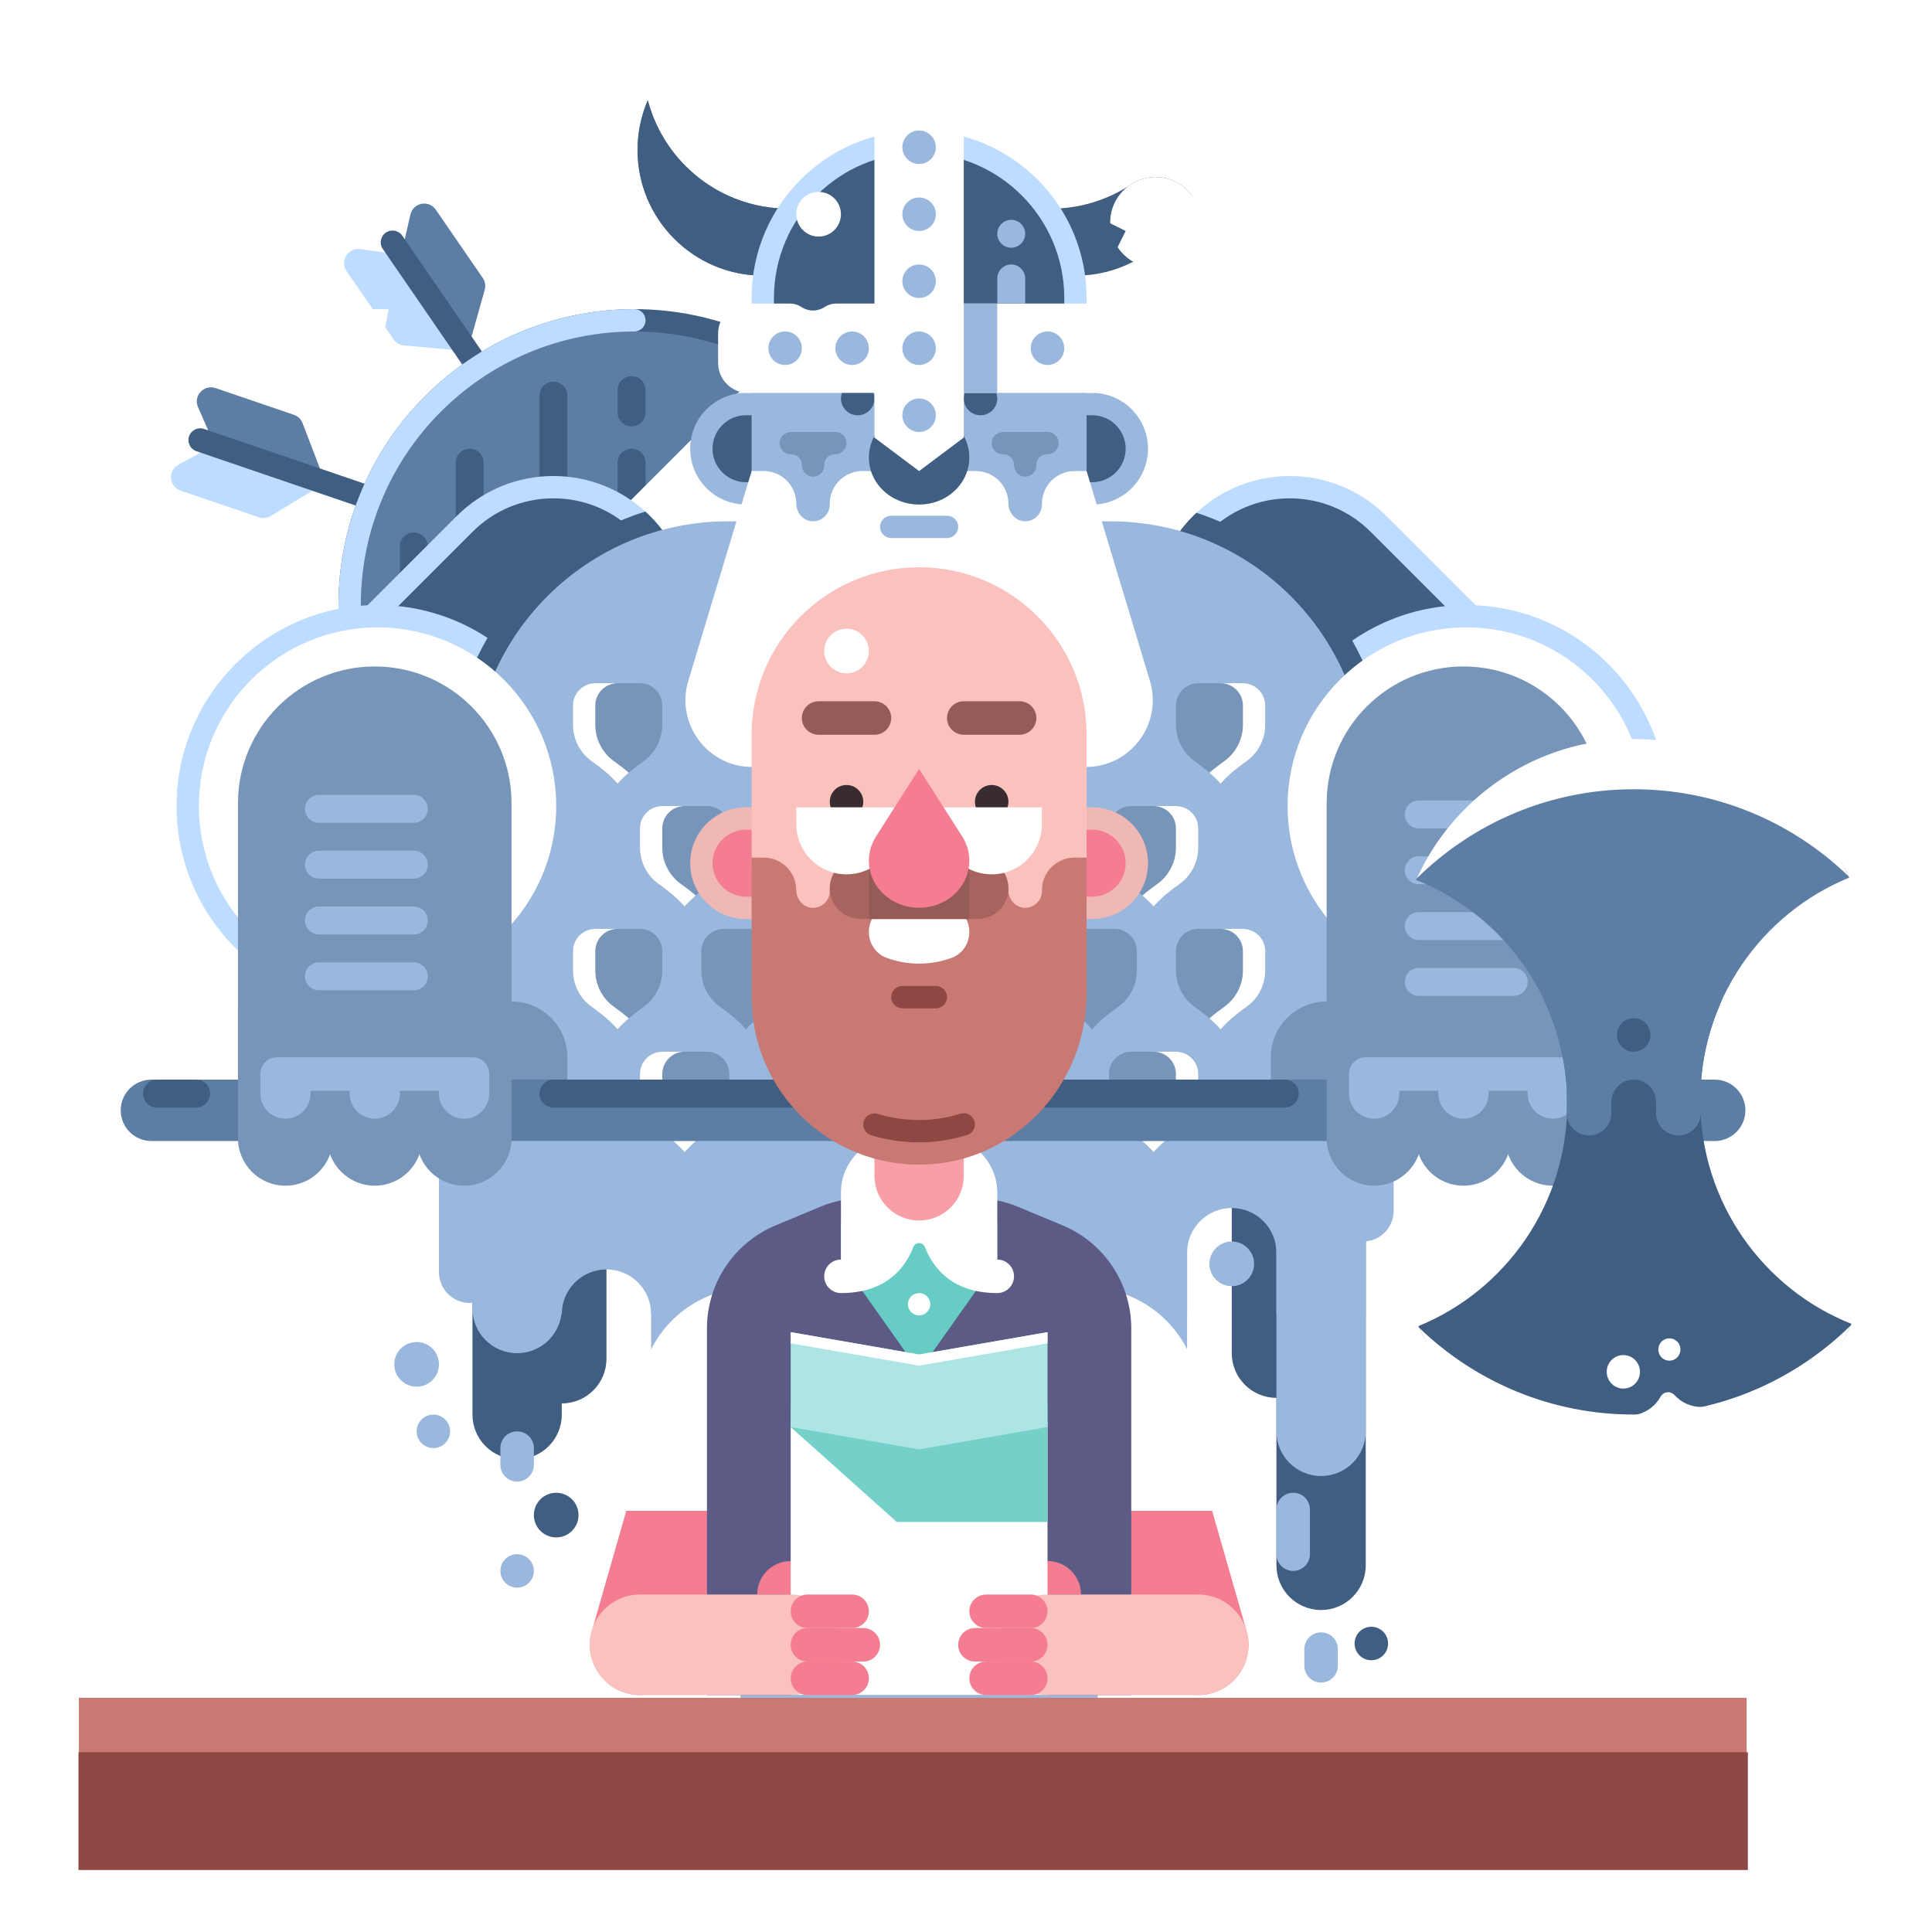 <svg width="500" height="500" viewBox="0 0 500 500" fill="none" xmlns="http://www.w3.org/2000/svg">
<g filter="url(#filter0_d)">
<path d="M106.218 51.524L103.628 62.758L120.761 87.683L125.447 71.001C125.74 69.957 125.554 68.836 124.94 67.941L112.794 50.275C110.992 47.654 106.932 48.425 106.218 51.524Z" fill="#5C7EA5"/>
<path d="M121.767 86.989L104.515 85.385C103.431 85.299 102.449 84.721 101.842 83.825L99.674 80.661L100.599 76.008H96.467L89.69 66.154C87.884 63.539 90.066 60.028 93.216 60.461L104.63 62.065L121.767 86.989Z" fill="#BEDCFF"/>
<path d="M166.397 158.367L171.419 154.915L104.096 56.985C103.142 55.599 101.245 55.248 99.858 56.2C98.472 57.154 98.121 59.051 99.073 60.438L166.397 158.367Z" fill="#3F5E81"/>
<path d="M51.245 101.36L55.875 111.919L84.5 121.684L78.299 105.504C77.911 104.491 77.093 103.702 76.065 103.353L55.775 96.432C52.764 95.404 49.968 98.446 51.245 101.36Z" fill="#5C7EA5"/>
<path d="M84.893 120.528L70.095 129.541C69.174 130.118 68.041 130.241 67.019 129.885L46.721 122.964C43.711 121.944 43.365 117.825 46.15 116.292L56.265 110.763L84.893 120.528Z" fill="#BEDCFF"/>
<path d="M163.31 151.142L165.278 145.374L52.803 107.008C51.211 106.465 49.479 107.316 48.936 108.908C48.392 110.5 49.243 112.233 50.836 112.776L163.31 151.142Z" fill="#3F5E81"/>
<path d="M164.174 229.167C121.949 229.167 87.595 194.813 87.595 152.587C87.595 110.362 121.949 76.008 164.174 76.008C206.4 76.008 240.754 110.362 240.754 152.587C240.754 194.813 206.4 229.167 164.174 229.167Z" fill="#3F5E81"/>
<path d="M87.595 152.587C87.595 110.362 121.949 76.008 164.174 76.008V154.032L87.595 157.403V152.587Z" fill="#BEDCFF"/>
<path d="M234.974 152.587C234.974 191.689 203.276 223.387 164.174 223.387C125.073 223.387 93.375 191.689 93.375 152.587C93.375 113.486 125.073 81.788 164.174 81.788C203.276 81.788 234.974 113.486 234.974 152.587Z" fill="#5C7EA5"/>
<path d="M107.101 133.804C105.106 133.804 103.489 135.421 103.489 137.416V146.808H110.713V137.416C110.713 135.421 109.097 133.804 107.101 133.804Z" fill="#3F5E81"/>
<path d="M125.162 136.693H117.938V115.743C117.938 113.747 119.555 112.13 121.55 112.13C123.546 112.13 125.162 113.747 125.162 115.743V136.693Z" fill="#3F5E81"/>
<path d="M167.064 136.693H159.84V115.743C159.84 113.747 161.457 112.13 163.452 112.13C165.447 112.13 167.064 113.747 167.064 115.743V136.693Z" fill="#3F5E81"/>
<path d="M146.836 136.693H139.611V98.404C139.611 96.408 141.228 94.792 143.223 94.792C145.219 94.792 146.836 96.408 146.836 98.404V136.693Z" fill="#3F5E81"/>
<path d="M163.452 93.347C161.457 93.347 159.84 94.964 159.84 96.959V102.739C159.84 104.734 161.457 106.351 163.452 106.351C165.447 106.351 167.064 104.734 167.064 102.739V96.959C167.064 94.964 165.447 93.347 163.452 93.347Z" fill="#3F5E81"/>
<path d="M145.391 359.207C139.007 359.207 133.832 354.031 133.832 347.648V240.726H156.95V347.648C156.95 354.031 151.774 359.207 145.391 359.207Z" fill="#3F5E81"/>
<path d="M330.337 357.762C323.953 357.762 318.778 352.586 318.778 346.203V239.281H341.896V346.203C341.896 352.586 336.721 357.762 330.337 357.762Z" fill="#3F5E81"/>
<path d="M254.379 67.339H221.349L152.904 135.798L197.462 180.355C208.177 191.071 222.71 197.09 237.864 197.09C253.018 197.09 267.551 191.071 278.266 180.355L322.824 135.798L254.379 67.339Z" fill="white"/>
<path d="M73.146 159.855V180.04H52.962L44.817 151.71L73.146 159.855Z" fill="white"/>
<path d="M405.471 159.855V180.04H425.656L433.801 151.71L405.471 159.855Z" fill="white"/>
<path d="M73.238 224.578C59.413 210.753 59.413 188.34 73.238 174.515L118.192 129.56C132.017 115.735 154.43 115.735 168.255 129.56C182.08 143.385 182.08 165.799 168.255 179.623L123.3 224.578C109.477 238.402 87.062 238.402 73.238 224.578Z" fill="#BEDCFF"/>
<path d="M98.269 229.167C90.356 229.167 82.918 226.085 77.323 220.491C65.775 208.942 65.775 190.15 77.325 178.601L122.278 133.648C127.873 128.053 135.311 124.971 143.223 124.971C151.136 124.971 158.574 128.053 164.169 133.648C175.718 145.195 175.718 163.988 164.169 175.537L119.214 220.491C113.619 226.085 106.181 229.167 98.269 229.167Z" fill="#3F5E81"/>
<path d="M97.709 256.62C69.027 256.62 45.693 233.286 45.693 204.603C45.693 175.921 69.027 152.587 97.709 152.587C126.392 152.587 149.725 175.921 149.725 204.603C149.725 233.286 126.392 256.62 97.709 256.62Z" fill="#BEDCFF"/>
<path d="M403.772 224.578C417.597 210.753 417.597 188.34 403.772 174.515L358.817 129.56C344.994 115.735 322.579 115.735 308.755 129.56C294.93 143.385 294.93 165.799 308.755 179.623L353.71 224.578C367.534 238.402 389.947 238.402 403.772 224.578Z" fill="#BEDCFF"/>
<path d="M378.741 229.167C370.829 229.167 363.39 226.085 357.796 220.491L312.842 175.537C307.248 169.942 304.166 162.504 304.166 154.591C304.166 146.681 307.248 139.242 312.842 133.648C318.437 128.053 325.874 124.971 333.786 124.971C341.698 124.971 349.136 128.053 354.731 133.646L399.686 178.601C411.233 190.15 411.233 208.942 399.686 220.491C394.091 226.085 386.653 229.167 378.741 229.167Z" fill="#3F5E81"/>
<path d="M379.463 256.62C350.781 256.62 327.447 233.286 327.447 204.603C327.447 175.921 350.781 152.587 379.463 152.587C408.146 152.587 431.479 175.921 431.479 204.603C431.479 233.286 408.146 256.62 379.463 256.62Z" fill="#BEDCFF"/>
<path d="M310.759 53.54C310.759 55.765 310.137 57.846 309.068 59.623C309.039 59.652 309.025 59.681 308.996 59.724C308.346 60.577 307.652 61.415 306.93 62.209C306.915 62.209 306.915 62.224 306.901 62.238C300.5 69.26 291.498 73.87 281.529 74.491C259.696 75.835 241.577 58.539 241.577 36.996C241.577 36.216 241.606 35.435 241.65 34.67C243.037 36.562 244.597 38.311 246.302 39.9C246.736 40.305 247.183 40.695 247.631 41.085C248.137 41.518 248.657 41.937 249.192 42.342C249.683 42.718 250.189 43.079 250.695 43.426C250.94 43.599 251.171 43.758 251.417 43.903C251.634 44.047 251.836 44.191 252.053 44.307C252.428 44.567 252.819 44.798 253.223 45.015C253.714 45.304 254.22 45.593 254.74 45.853C255.26 46.113 255.781 46.373 256.301 46.604C256.749 46.821 257.197 47.009 257.659 47.197C258.338 47.486 259.032 47.731 259.725 47.977C260.216 48.151 260.722 48.309 261.228 48.454C262.225 48.757 263.236 49.003 264.277 49.22C264.551 49.278 264.826 49.335 265.1 49.379C265.461 49.451 265.837 49.509 266.213 49.566C266.458 49.61 266.704 49.639 266.95 49.668C268.048 49.827 269.16 49.913 270.287 49.957C270.822 49.986 271.371 52.89 271.92 52.89C279.289 52.89 286.167 47.876 291.975 44.206C292.38 43.946 292.77 43.686 293.16 43.411C294.879 42.4 296.888 41.822 299.041 41.822C303.014 41.822 306.525 43.801 308.635 46.821C309.978 48.714 310.759 51.04 310.759 53.54Z" fill="white"/>
<path d="M308.635 46.821C305.745 54.161 300.24 60.172 293.275 63.741C288.825 66.038 283.768 67.339 278.422 67.339C262.181 67.339 248.744 55.447 246.302 39.9C246.736 40.305 247.183 40.695 247.631 41.085C248.137 41.519 248.657 41.938 249.192 42.342C249.683 42.718 250.189 43.079 250.695 43.426C250.926 43.599 251.171 43.758 251.417 43.903C251.634 44.047 251.836 44.191 252.053 44.307C252.443 44.567 252.819 44.798 253.223 45.015C253.714 45.304 254.22 45.593 254.74 45.853C255.26 46.113 255.781 46.373 256.301 46.605C256.749 46.821 257.197 47.009 257.659 47.197C258.338 47.486 259.032 47.731 259.725 47.977C260.216 48.151 260.722 48.309 261.228 48.454C262.225 48.757 263.236 49.003 264.277 49.22C264.551 49.278 264.826 49.335 265.1 49.379C265.461 49.451 265.837 49.509 266.213 49.566C266.458 49.61 266.704 49.639 266.95 49.668C268.048 49.827 269.16 49.913 270.287 49.957C270.822 49.986 271.371 50 271.92 50C279.289 50 286.167 47.876 291.975 44.206C292.38 43.946 292.77 43.686 293.16 43.411C294.879 42.4 296.888 41.822 299.041 41.822C303.014 41.822 306.525 43.801 308.635 46.821Z" fill="#3F5E81"/>
<path d="M310.759 53.54C310.759 55.765 310.137 57.846 309.068 59.623C309.039 59.652 309.025 59.681 308.996 59.724C308.418 60.649 307.724 61.487 306.93 62.209C306.915 62.209 306.915 62.224 306.901 62.238C304.82 64.117 302.06 65.258 299.041 65.258C296.946 65.258 294.98 64.709 293.276 63.741C289.721 61.733 287.323 57.918 287.323 53.54C287.323 49.725 289.158 46.33 291.975 44.206C292.38 43.946 292.77 43.686 293.16 43.411C294.879 42.4 296.888 41.822 299.041 41.822C303.014 41.822 306.525 43.801 308.635 46.821C309.978 48.714 310.759 51.04 310.759 53.54Z" fill="white"/>
<path d="M234.354 36.996C234.354 58.533 216.231 75.836 194.403 74.49C175.77 73.339 160.569 58.242 159.308 39.615C158.88 33.303 160.012 27.286 162.361 21.929C163.44 19.471 167.058 19.753 167.765 22.343C172.111 38.283 186.692 54.335 204.012 54.335C216.438 54.335 227.446 43.975 234.282 34.67C234.325 35.435 234.354 36.216 234.354 36.996Z" fill="white"/>
<path d="M229.629 39.9C227.188 55.447 213.75 67.339 197.509 67.339C179.549 67.339 164.999 52.788 164.999 34.828C164.999 30.263 165.939 25.928 167.629 21.998C167.687 22.099 167.73 22.229 167.758 22.345C172.108 38.282 186.687 50 204.011 50C213.923 50 222.925 46.171 229.629 39.9Z" fill="#557396"/>
<path d="M229.629 39.9C227.188 55.447 213.75 67.339 197.509 67.339C179.549 67.339 164.999 52.788 164.999 34.828C164.999 30.263 165.939 25.928 167.629 21.998C167.687 22.099 167.73 22.229 167.758 22.345C172.108 38.282 186.687 50 204.011 50C213.923 50 222.925 46.171 229.629 39.9Z" fill="#3F5E81"/>
<path d="M178.623 154.581C178.623 163.655 175.156 172.7 168.249 179.621L123.298 224.572C121.203 226.652 118.92 228.43 116.493 229.875V197.104C116.493 164.883 137.776 137.532 167.021 128.385C167.44 128.761 167.844 129.151 168.249 129.556C175.156 136.462 178.623 145.536 178.623 154.581Z" fill="#3F5E81"/>
<path d="M359.235 197.104V229.094C357.284 227.794 355.435 226.291 353.715 224.572L308.75 179.621C301.844 172.7 298.39 163.655 298.39 154.581C298.39 145.536 301.844 136.462 308.75 129.556C309.039 129.267 309.343 128.978 309.646 128.703C338.414 138.124 359.235 165.23 359.235 197.104Z" fill="#3F5E81"/>
<path d="M353.455 284.072H330.337V401.109C330.337 407.492 335.513 412.668 341.896 412.668C348.28 412.668 353.455 407.492 353.455 401.109V284.072Z" fill="#3F5E81"/>
<path d="M334.672 402.554C332.277 402.554 330.337 400.613 330.337 398.219V386.66C330.337 384.266 332.277 382.325 334.672 382.325C337.066 382.325 339.006 384.266 339.006 386.66V398.219C339.006 400.613 337.066 402.554 334.672 402.554Z" fill="#9AB8DE"/>
<path d="M341.896 431.451C339.502 431.451 337.561 429.511 337.561 427.117V422.782C337.561 420.388 339.502 418.447 341.896 418.447C344.29 418.447 346.231 420.388 346.231 422.782V427.117C346.231 429.511 344.29 431.451 341.896 431.451Z" fill="#9AB8DE"/>
<path d="M145.391 284.072H122.273V362.097C122.273 368.48 127.448 373.656 133.832 373.656C140.215 373.656 145.391 368.48 145.391 362.097V284.072Z" fill="#3F5E81"/>
<path d="M133.832 379.435C131.438 379.435 129.497 377.495 129.497 375.101V370.766C129.497 368.372 131.438 366.431 133.832 366.431C136.226 366.431 138.166 368.372 138.166 370.766V375.101C138.166 377.495 136.226 379.435 133.832 379.435Z" fill="#9AB8DE"/>
<path d="M121.55 333.199C117.161 333.199 113.603 329.641 113.603 325.252V286.962H129.497V325.252C129.497 329.641 125.94 333.199 121.55 333.199Z" fill="#9AB8DE"/>
<path d="M352.733 317.305C348.343 317.305 344.786 313.748 344.786 309.358V271.068H360.68V309.358C360.68 313.748 357.122 317.305 352.733 317.305Z" fill="#9AB8DE"/>
<path d="M353.455 197.104V336.089H330.337V320.195C330.337 313.808 325.164 308.636 318.778 308.636C312.391 308.636 307.219 313.808 307.219 320.195V336.089H168.509C168.509 329.702 163.336 324.529 156.95 324.529C150.564 324.529 145.391 329.702 145.391 336.089H122.273V197.104C122.273 160.549 151.907 130.914 188.463 130.914H287.265C323.821 130.914 353.455 160.549 353.455 197.104Z" fill="#9AB8DE"/>
<path d="M353.455 249.395H330.337V366.431C330.337 372.815 335.513 377.99 341.896 377.99C348.28 377.99 353.455 372.815 353.455 366.431V249.395Z" fill="#9AB8DE"/>
<path d="M191.627 255.175H168.509V333.199C168.509 339.582 173.685 344.758 180.068 344.758C186.452 344.758 191.627 339.582 191.627 333.199V255.175Z" fill="#9AB8DE"/>
<path d="M168.509 284.072V362.097C168.509 368.48 173.685 373.656 180.068 373.656C186.452 373.656 191.627 378.831 191.627 385.215V438.676H284.1V385.215C284.1 378.831 289.276 373.656 295.66 373.656C302.043 373.656 307.219 368.48 307.219 362.097V284.072H168.509Z" fill="#9AB8DE"/>
<path d="M145.391 256.619H122.273V334.644C122.273 341.027 127.448 346.203 133.832 346.203C140.215 346.203 145.391 341.027 145.391 334.644V256.619Z" fill="#9AB8DE"/>
<path d="M298.549 204.603H304.329C307.521 204.603 310.109 207.191 310.109 210.383V215.382C310.109 219.162 308.262 222.64 305.284 224.777C303.083 226.356 300.941 228.015 299.106 230.007L298.549 230.611L297.993 230.007C296.158 228.015 294.015 226.356 291.815 224.777C288.837 222.64 286.99 219.162 286.99 215.382V210.383C286.99 207.191 289.578 204.603 292.77 204.603H298.549Z" fill="#7795B9"/>
<path d="M315.888 236.391H321.668C324.859 236.391 327.447 238.979 327.447 242.171V247.17C327.447 250.95 325.601 254.428 322.623 256.565C320.422 258.144 318.279 259.803 316.444 261.795L315.888 262.399L315.332 261.795C313.497 259.803 311.354 258.144 309.153 256.565C306.175 254.428 304.329 250.95 304.329 247.17V242.171C304.329 238.979 306.917 236.391 310.108 236.391H315.888Z" fill="#7795B9"/>
<path d="M315.888 172.816H321.668C324.859 172.816 327.447 175.404 327.447 178.595V183.595C327.447 187.375 325.601 190.852 322.623 192.989C320.422 194.569 318.279 196.227 316.444 198.22L315.888 198.824L315.332 198.22C313.497 196.227 311.354 194.569 309.153 192.989C306.175 190.852 304.329 187.375 304.329 183.595V178.595C304.329 175.404 306.917 172.816 310.108 172.816H315.888Z" fill="#7795B9"/>
<path d="M177.178 204.603H171.399C168.207 204.603 165.619 207.191 165.619 210.383V215.382C165.619 219.162 167.466 222.64 170.444 224.777C172.644 226.356 174.787 228.015 176.622 230.007L177.178 230.611L177.735 230.007C179.57 228.015 181.713 226.356 183.913 224.777C186.891 222.64 188.738 219.162 188.738 215.382V210.383C188.738 207.191 186.15 204.603 182.958 204.603H177.178Z" fill="#7795B9"/>
<path d="M159.84 236.391H154.06C150.868 236.391 148.281 238.979 148.281 242.171V247.17C148.281 250.95 150.127 254.428 153.105 256.565C155.306 258.144 157.448 259.803 159.283 261.795L159.84 262.399L160.396 261.795C162.231 259.803 164.374 258.144 166.574 256.565C169.552 254.428 171.399 250.95 171.399 247.17V242.171C171.399 238.979 168.811 236.391 165.619 236.391H159.84Z" fill="#7795B9"/>
<path d="M193.072 236.391H187.293C184.101 236.391 181.513 238.979 181.513 242.171V247.17C181.513 250.95 183.36 254.428 186.338 256.565C188.538 258.144 190.681 259.803 192.516 261.795L193.072 262.399L193.629 261.795C195.464 259.803 197.606 258.144 199.807 256.565C202.785 254.428 204.631 250.95 204.631 247.17V242.171C204.631 238.979 202.044 236.391 198.852 236.391H193.072Z" fill="#7795B9"/>
<path d="M208.966 204.603H203.186C199.995 204.603 197.407 207.191 197.407 210.383V215.382C197.407 219.162 199.253 222.64 202.231 224.777C204.432 226.356 206.575 228.015 208.41 230.007L208.966 230.611L209.522 230.007C211.357 228.015 213.5 226.356 215.701 224.777C218.679 222.64 220.525 219.162 220.525 215.382V210.383C220.525 207.191 217.937 204.603 214.746 204.603H208.966Z" fill="#7795B9"/>
<path d="M282.656 236.391H276.876C273.684 236.391 271.096 238.979 271.096 242.171V247.17C271.096 250.95 272.943 254.428 275.921 256.565C278.121 258.144 280.264 259.803 282.099 261.795L282.656 262.399L283.212 261.795C285.047 259.803 287.19 258.144 289.39 256.565C292.368 254.428 294.215 250.95 294.215 247.17V242.171C294.215 238.979 291.627 236.391 288.435 236.391H282.656Z" fill="#7795B9"/>
<path d="M266.762 204.603H272.541C275.733 204.603 278.321 207.191 278.321 210.383V215.382C278.321 219.162 276.474 222.64 273.496 224.777C271.296 226.356 269.153 228.015 267.318 230.007L266.762 230.611L266.205 230.007C264.37 228.015 262.228 226.356 260.027 224.777C257.049 222.64 255.203 219.162 255.203 215.382V210.383C255.203 207.191 257.79 204.603 260.982 204.603H266.762Z" fill="#7795B9"/>
<path d="M159.84 172.816H154.06C150.868 172.816 148.281 175.404 148.281 178.595V183.595C148.281 187.375 150.127 190.852 153.105 192.989C155.306 194.569 157.448 196.227 159.283 198.22L159.84 198.824L160.396 198.22C162.231 196.227 164.374 194.569 166.574 192.989C169.552 190.852 171.399 187.375 171.399 183.595V178.595C171.399 175.404 168.811 172.816 165.619 172.816H159.84Z" fill="#7795B9"/>
<path d="M162.73 195.977C161.906 196.685 161.126 197.422 160.389 198.217L159.84 198.824L159.291 198.217C157.441 196.223 155.303 194.561 153.107 192.987C150.13 190.848 148.281 187.38 148.281 183.595V178.595C148.281 175.402 150.867 172.816 154.06 172.816H159.84C156.647 172.816 154.06 175.402 154.06 178.595V183.595C154.06 187.38 155.91 190.848 158.886 192.987C160.201 193.94 161.501 194.908 162.73 195.977Z" fill="white"/>
<path d="M180.068 227.765C179.245 228.473 178.464 229.21 177.728 230.005L177.178 230.611L176.629 230.005C174.78 228.011 172.641 226.349 170.445 224.774C167.469 222.636 165.619 219.168 165.619 215.382V210.383C165.619 207.19 168.206 204.603 171.399 204.603H177.178C173.985 204.603 171.399 207.19 171.399 210.383V215.382C171.399 219.168 173.248 222.636 176.225 224.774C177.54 225.728 178.84 226.696 180.068 227.765Z" fill="white"/>
<path d="M177.178 268.179H171.399C168.207 268.179 165.619 270.766 165.619 273.958V278.958C165.619 282.737 167.466 286.215 170.444 288.352C172.644 289.931 174.787 291.59 176.622 293.583L177.178 294.187L177.735 293.583C179.57 291.59 181.713 289.931 183.913 288.352C186.891 286.215 188.738 282.737 188.738 278.958V273.958C188.738 270.766 186.15 268.179 182.958 268.179H177.178Z" fill="#7795B9"/>
<path d="M180.068 291.34C179.245 292.048 178.464 292.785 177.728 293.58L177.178 294.187L176.629 293.58C174.78 291.586 172.641 289.924 170.445 288.349C167.469 286.211 165.619 282.743 165.619 278.958V273.958C165.619 270.765 168.206 268.179 171.399 268.179H177.178C173.985 268.179 171.399 270.765 171.399 273.958V278.958C171.399 282.743 173.248 286.211 176.225 288.349C177.54 289.303 178.84 290.271 180.068 291.34Z" fill="white"/>
<path d="M298.549 268.179H304.329C307.521 268.179 310.109 270.766 310.109 273.958V278.958C310.109 282.737 308.262 286.215 305.284 288.352C303.083 289.931 300.941 291.59 299.106 293.583L298.549 294.187L297.993 293.583C296.158 291.59 294.015 289.931 291.815 288.352C288.837 286.215 286.99 282.737 286.99 278.958V273.958C286.99 270.766 289.578 268.179 292.77 268.179H298.549Z" fill="#7795B9"/>
<path d="M295.66 291.34C296.483 292.048 297.263 292.785 298 293.58L298.549 294.187L299.098 293.58C300.948 291.586 303.086 289.924 305.283 288.349C308.259 286.211 310.109 282.743 310.109 278.958V273.958C310.109 270.765 307.522 268.179 304.329 268.179H298.549C301.743 268.179 304.329 270.765 304.329 273.958V278.958C304.329 282.743 302.48 286.211 299.503 288.349C298.188 289.303 296.888 290.271 295.66 291.34Z" fill="white"/>
<path d="M162.73 259.553C161.906 260.261 161.126 260.998 160.389 261.792L159.84 262.399L159.291 261.792C157.441 259.798 155.303 258.137 153.107 256.562C150.13 254.423 148.281 250.956 148.281 247.17V242.171C148.281 238.977 150.867 236.391 154.06 236.391H159.84C156.647 236.391 154.06 238.977 154.06 242.171V247.17C154.06 250.956 155.91 254.423 158.886 256.562C160.201 257.515 161.501 258.483 162.73 259.553Z" fill="white"/>
<path d="M312.998 195.977C313.822 196.685 314.602 197.422 315.339 198.217L315.888 198.824L316.437 198.217C318.287 196.223 320.425 194.561 322.621 192.987C325.598 190.848 327.447 187.38 327.447 183.595V178.595C327.447 175.402 324.861 172.816 321.668 172.816H315.888C319.081 172.816 321.668 175.402 321.668 178.595V183.595C321.668 187.38 319.818 190.848 316.842 192.987C315.527 193.94 314.226 194.908 312.998 195.977Z" fill="white"/>
<path d="M295.66 227.765C296.483 228.473 297.263 229.21 298 230.005L298.549 230.611L299.098 230.005C300.948 228.011 303.086 226.349 305.283 224.774C308.259 222.636 310.109 219.168 310.109 215.382V210.383C310.109 207.19 307.522 204.603 304.329 204.603H298.549C301.743 204.603 304.329 207.19 304.329 210.383V215.382C304.329 219.168 302.48 222.636 299.503 224.774C298.188 225.728 296.888 226.696 295.66 227.765Z" fill="white"/>
<path d="M312.998 259.553C313.822 260.261 314.602 260.998 315.339 261.792L315.888 262.399L316.437 261.792C318.287 259.798 320.425 258.137 322.621 256.562C325.598 254.423 327.447 250.956 327.447 247.17V242.171C327.447 238.977 324.861 236.391 321.668 236.391H315.888C319.081 236.391 321.668 238.977 321.668 242.171V247.17C321.668 250.956 319.818 254.423 316.842 256.562C315.527 257.515 314.226 258.483 312.998 259.553Z" fill="white"/>
<path d="M132.387 255.175H122.273V276.126C122.273 282.908 127.772 288.407 134.554 288.407C141.336 288.407 146.836 282.908 146.836 276.126V269.624C146.836 261.643 140.367 255.175 132.387 255.175Z" fill="#7795B9"/>
<path d="M343.341 255.175H353.455V276.126C353.455 282.908 347.956 288.407 341.174 288.407C334.391 288.407 328.892 282.908 328.892 276.126V269.624C328.892 261.643 335.361 255.175 343.341 255.175Z" fill="#7795B9"/>
<path d="M143.946 204.603C143.946 230.139 123.245 250.84 97.709 250.84C72.174 250.84 51.473 230.139 51.473 204.603C51.473 179.068 72.174 158.367 97.709 158.367C123.245 158.367 143.946 179.068 143.946 204.603Z" fill="white"/>
<path d="M425.7 204.603C425.7 230.139 404.999 250.84 379.463 250.84C353.928 250.84 333.227 230.139 333.227 204.603C333.227 179.068 353.928 158.367 379.463 158.367C404.999 158.367 425.7 179.068 425.7 204.603Z" fill="white"/>
<path d="M343.341 284.072H414.141V203.881C414.141 184.33 398.292 168.481 378.741 168.481C359.19 168.481 343.341 184.33 343.341 203.881V284.072Z" fill="#7795B9"/>
<path d="M391.745 210.383H367.182C365.186 210.383 363.569 208.766 363.569 206.771C363.569 204.775 365.186 203.158 367.182 203.158H391.745C393.74 203.158 395.357 204.775 395.357 206.771C395.357 208.766 393.74 210.383 391.745 210.383Z" fill="#9AB8DE"/>
<path d="M391.745 224.832H367.182C365.186 224.832 363.569 223.215 363.569 221.22C363.569 219.224 365.186 217.607 367.182 217.607H391.745C393.74 217.607 395.357 219.224 395.357 221.22C395.357 223.215 393.74 224.832 391.745 224.832Z" fill="#9AB8DE"/>
<path d="M391.745 239.281H367.182C365.186 239.281 363.569 237.664 363.569 235.669C363.569 233.673 365.186 232.056 367.182 232.056H391.745C393.74 232.056 395.357 233.673 395.357 235.669C395.357 237.664 393.74 239.281 391.745 239.281Z" fill="#9AB8DE"/>
<path d="M391.745 253.73H367.182C365.186 253.73 363.569 252.113 363.569 250.118C363.569 248.122 365.186 246.505 367.182 246.505H391.745C393.74 246.505 395.357 248.122 395.357 250.118C395.357 252.113 393.74 253.73 391.745 253.73Z" fill="#9AB8DE"/>
<path d="M282.656 126.579H193.072C185.092 126.579 178.623 120.11 178.623 112.13C178.623 104.15 185.092 97.681 193.072 97.681H282.656C290.636 97.681 297.104 104.15 297.104 112.13C297.104 120.11 290.636 126.579 282.656 126.579Z" fill="#9AB8DE"/>
<path d="M193.072 120.8C188.291 120.8 184.403 116.911 184.403 112.13C184.403 107.349 188.291 103.461 193.072 103.461H282.656C287.437 103.461 291.325 107.349 291.325 112.13C291.325 116.911 287.437 120.8 282.656 120.8H193.072Z" fill="#3F5E81"/>
<path d="M259.448 158.367H216.28C204.261 158.367 194.517 148.623 194.517 136.602V83.233C194.517 59.292 213.923 39.886 237.864 39.886C261.804 39.886 281.211 59.292 281.211 83.233V136.602C281.211 148.623 271.466 158.367 259.448 158.367Z" fill="#9AB8DE"/>
<path d="M281.211 117.91V153.132C281.211 176.753 262.689 196.717 239.078 197.363C214.581 198.031 194.517 178.377 194.517 154.032V117.91H197.645C202.301 117.91 206.076 121.685 206.076 126.341C206.076 128.69 207.84 130.79 210.186 130.908C212.687 131.034 214.746 129.053 214.746 126.579V126.341C214.746 121.685 218.521 117.91 223.177 117.91H252.551C257.207 117.91 260.982 121.685 260.982 126.341C260.982 128.69 262.746 130.79 265.091 130.908C267.593 131.034 269.652 129.053 269.652 126.579V126.341C269.652 121.685 273.427 117.91 278.082 117.91H281.211Z" fill="white"/>
<path d="M224.975 136.694L211.235 182.193C209.024 189.49 202.305 194.489 194.676 194.489C183.088 194.489 174.78 183.306 178.132 172.209L194.517 117.91C194.517 128.284 202.926 136.694 213.301 136.694H224.975Z" fill="white"/>
<path d="M250.752 136.691L264.493 182.19C266.704 189.487 273.423 194.486 281.052 194.486C292.64 194.486 300.948 183.303 297.596 172.206L281.211 117.907C281.211 128.281 272.801 136.691 262.427 136.691H250.752Z" fill="white"/>
<path d="M258.092 99.141C258.092 101.535 256.152 103.475 253.758 103.475C251.364 103.475 249.423 101.535 249.423 99.141C249.423 96.747 251.364 94.806 253.758 94.806C256.152 94.806 258.092 96.747 258.092 99.141Z" fill="#3F5E81"/>
<path d="M226.305 99.141C226.305 101.535 224.364 103.475 221.97 103.475C219.576 103.475 217.635 101.535 217.635 99.141C217.635 96.747 219.576 94.806 221.97 94.806C224.364 94.806 226.305 96.747 226.305 99.141Z" fill="#3F5E81"/>
<path d="M247.059 123.022C242.002 127.766 233.726 127.766 228.669 123.022C224.454 119.069 223.645 112.934 226.705 108.137L237.864 90.643L249.023 108.137C252.083 112.934 251.274 119.069 247.059 123.022Z" fill="#3F5E81"/>
<path d="M237.864 29.771C213.923 29.771 194.517 49.178 194.517 73.118V83.233H281.211V73.118C281.211 49.178 261.804 29.771 237.864 29.771Z" fill="#BEDCFF"/>
<path d="M200.297 77.453V73.118C200.297 52.404 217.15 35.551 237.864 35.551C258.579 35.551 275.431 52.404 275.431 73.118V77.453H200.297Z" fill="#3F5E81"/>
<path d="M217.635 51.445C217.635 54.637 215.048 57.224 211.856 57.224C208.664 57.224 206.076 54.637 206.076 51.445C206.076 48.253 208.664 45.665 211.856 45.665C215.048 45.665 217.635 48.253 217.635 51.445Z" fill="white"/>
<path d="M249.423 28.868V109.241L237.864 117.91L226.305 109.241V28.868C226.305 24.58 229.781 21.102 234.071 21.102H241.657C245.947 21.102 249.423 24.58 249.423 28.868Z" fill="white"/>
<path d="M193.614 74.563H204.449C205.51 74.563 206.547 74.877 207.43 75.465L207.432 75.466C209.236 76.668 211.587 76.668 213.392 75.466C214.275 74.878 215.312 74.563 216.373 74.563H282.114C286.404 74.563 289.88 78.04 289.88 82.329V89.915C289.88 94.205 286.404 97.681 282.114 97.681H193.614C189.324 97.681 185.848 94.205 185.848 89.915V82.329C185.848 78.04 189.324 74.563 193.614 74.563Z" fill="white"/>
<path d="M258.092 97.681H249.423V74.563H258.092V97.681Z" fill="#9AB8DE"/>
<path d="M242.199 34.106C242.199 36.5 240.258 38.441 237.864 38.441C235.47 38.441 233.529 36.5 233.529 34.106C233.529 31.712 235.47 29.771 237.864 29.771C240.258 29.771 242.199 31.712 242.199 34.106Z" fill="#9AB8DE"/>
<path d="M242.199 51.445C242.199 53.839 240.258 55.779 237.864 55.779C235.47 55.779 233.529 53.839 233.529 51.445C233.529 49.051 235.47 47.11 237.864 47.11C240.258 47.11 242.199 49.051 242.199 51.445Z" fill="#9AB8DE"/>
<path d="M242.199 68.784C242.199 71.178 240.258 73.118 237.864 73.118C235.47 73.118 233.529 71.178 233.529 68.784C233.529 66.389 235.47 64.449 237.864 64.449C240.258 64.449 242.199 66.389 242.199 68.784Z" fill="#9AB8DE"/>
<path d="M242.199 86.122C242.199 88.516 240.258 90.457 237.864 90.457C235.47 90.457 233.529 88.516 233.529 86.122C233.529 83.728 235.47 81.788 237.864 81.788C240.258 81.788 242.199 83.728 242.199 86.122Z" fill="#9AB8DE"/>
<path d="M242.199 103.461C242.199 105.855 240.258 107.796 237.864 107.796C235.47 107.796 233.529 105.855 233.529 103.461C233.529 101.067 235.47 99.126 237.864 99.126C240.258 99.126 242.199 101.067 242.199 103.461Z" fill="#9AB8DE"/>
<path d="M224.86 86.122C224.86 88.516 222.919 90.457 220.525 90.457C218.131 90.457 216.191 88.516 216.191 86.122C216.191 83.728 218.131 81.788 220.525 81.788C222.919 81.788 224.86 83.728 224.86 86.122Z" fill="#9AB8DE"/>
<path d="M275.431 86.122C275.431 88.516 273.491 90.457 271.096 90.457C268.702 90.457 266.762 88.516 266.762 86.122C266.762 83.728 268.702 81.788 271.096 81.788C273.491 81.788 275.431 83.728 275.431 86.122Z" fill="#9AB8DE"/>
<path d="M207.521 86.122C207.521 88.516 205.581 90.457 203.186 90.457C200.792 90.457 198.852 88.516 198.852 86.122C198.852 83.728 200.792 81.788 203.186 81.788C205.581 81.788 207.521 83.728 207.521 86.122Z" fill="#9AB8DE"/>
<path d="M245.088 135.249H230.639C229.043 135.249 227.75 133.956 227.75 132.359C227.75 130.762 229.043 129.469 230.639 129.469H245.088C246.685 129.469 247.978 130.762 247.978 132.359C247.978 133.956 246.685 135.249 245.088 135.249Z" fill="#9AB8DE"/>
<path d="M216.19 107.796H204.786C203.347 107.796 202.012 108.78 201.781 110.2C201.487 112.01 202.876 113.575 204.631 113.575H204.786C206.296 113.575 207.521 114.8 207.521 116.31C207.521 117.75 208.505 119.085 209.925 119.316C211.736 119.609 213.301 118.221 213.301 116.465V116.31C213.301 114.8 214.526 113.575 216.036 113.575C217.475 113.575 218.81 112.591 219.041 111.171C219.335 109.361 217.946 107.796 216.19 107.796Z" fill="#7795B9"/>
<path d="M271.096 107.796H259.692C258.253 107.796 256.918 108.78 256.686 110.2C256.393 112.01 257.782 113.575 259.537 113.575H259.692C261.202 113.575 262.427 114.8 262.427 116.31C262.427 117.75 263.411 119.085 264.831 119.316C266.642 119.609 268.207 118.221 268.207 116.465V116.31C268.207 114.8 269.432 113.575 270.942 113.575C272.381 113.575 273.716 112.591 273.947 111.171C274.24 109.361 272.852 107.796 271.096 107.796Z" fill="#7795B9"/>
<path d="M39.191 291.297H443.761C448.15 291.297 451.708 287.74 451.708 283.35C451.708 278.96 448.15 275.403 443.761 275.403H39.191C34.803 275.403 31.244 278.96 31.244 283.35C31.244 287.74 34.803 291.297 39.191 291.297Z" fill="#5C7EA5"/>
<path d="M401.859 302.856C408.641 302.856 414.141 297.357 414.141 290.574V256.62H389.578V290.574C389.578 297.357 395.077 302.856 401.859 302.856Z" fill="#7795B9"/>
<path d="M378.741 302.856C385.523 302.856 391.022 297.357 391.022 290.574V256.62H366.459V290.574C366.459 297.357 371.959 302.856 378.741 302.856Z" fill="#7795B9"/>
<path d="M355.623 302.856C362.405 302.856 367.904 297.357 367.904 290.574V256.62H343.341V290.574C343.341 297.357 348.84 302.856 355.623 302.856Z" fill="#7795B9"/>
<path d="M404.026 278.293H353.455C351.061 278.293 349.121 276.352 349.121 273.958C349.121 271.564 351.061 269.623 353.455 269.623H404.026C406.421 269.623 408.361 271.564 408.361 273.958C408.361 276.352 406.421 278.293 404.026 278.293Z" fill="#9AB8DE"/>
<path d="M355.623 285.517C352.032 285.517 349.121 282.606 349.121 279.015V273.958H362.125V279.015C362.125 282.606 359.213 285.517 355.623 285.517Z" fill="#9AB8DE"/>
<path d="M378.741 285.517C375.15 285.517 372.239 282.606 372.239 279.015V273.958H385.243V279.015C385.243 282.606 382.331 285.517 378.741 285.517Z" fill="#9AB8DE"/>
<path d="M401.859 285.517C398.269 285.517 395.357 282.606 395.357 279.015V273.958H408.361V279.015C408.361 282.606 405.45 285.517 401.859 285.517Z" fill="#9AB8DE"/>
<path d="M61.587 285.517H132.387V203.881C132.387 184.33 116.538 168.481 96.987 168.481C77.436 168.481 61.587 184.33 61.587 203.881V285.517Z" fill="#7795B9"/>
<path d="M149.725 388.105C149.725 391.296 147.138 393.884 143.946 393.884C140.754 393.884 138.166 391.296 138.166 388.105C138.166 384.913 140.754 382.325 143.946 382.325C147.138 382.325 149.725 384.913 149.725 388.105Z" fill="#3F5E81"/>
<path d="M324.557 323.084C324.557 326.276 321.97 328.864 318.778 328.864C315.586 328.864 312.998 326.276 312.998 323.084C312.998 319.893 315.586 317.305 318.778 317.305C321.97 317.305 324.557 319.893 324.557 323.084Z" fill="#9AB8DE"/>
<path d="M113.603 349.093C113.603 352.284 111.015 354.872 107.824 354.872C104.632 354.872 102.044 352.284 102.044 349.093C102.044 345.901 104.632 343.313 107.824 343.313C111.015 343.313 113.603 345.901 113.603 349.093Z" fill="#9AB8DE"/>
<path d="M138.166 402.554C138.166 404.948 136.226 406.888 133.832 406.888C131.438 406.888 129.497 404.948 129.497 402.554C129.497 400.159 131.438 398.219 133.832 398.219C136.226 398.219 138.166 400.159 138.166 402.554Z" fill="#9AB8DE"/>
<path d="M116.493 366.431C116.493 368.825 114.553 370.766 112.158 370.766C109.764 370.766 107.824 368.825 107.824 366.431C107.824 364.037 109.764 362.097 112.158 362.097C114.553 362.097 116.493 364.037 116.493 366.431Z" fill="#9AB8DE"/>
<path d="M359.235 421.337C359.235 423.731 357.294 425.672 354.9 425.672C352.506 425.672 350.565 423.731 350.565 421.337C350.565 418.943 352.506 417.003 354.9 417.003C357.294 417.003 359.235 418.943 359.235 421.337Z" fill="#3F5E81"/>
<path d="M120.105 302.856C126.888 302.856 132.387 297.357 132.387 290.574V256.62H107.824V290.574C107.824 297.357 113.323 302.856 120.105 302.856Z" fill="#7795B9"/>
<path d="M96.987 302.856C103.769 302.856 109.269 297.357 109.269 290.574V256.62H84.705V290.574C84.705 297.357 90.204 302.856 96.987 302.856Z" fill="#7795B9"/>
<path d="M73.869 302.856C80.652 302.856 86.15 297.357 86.15 290.574V256.62H61.587V290.574C61.587 297.357 67.086 302.856 73.869 302.856Z" fill="#7795B9"/>
<path d="M122.273 278.293H71.701C69.307 278.293 67.367 276.352 67.367 273.958C67.367 271.564 69.307 269.623 71.701 269.623H122.273C124.667 269.623 126.607 271.564 126.607 273.958C126.607 276.352 124.667 278.293 122.273 278.293Z" fill="#9AB8DE"/>
<path d="M73.869 285.517C70.278 285.517 67.367 282.606 67.367 279.015V273.958H80.371V279.015C80.371 282.606 77.46 285.517 73.869 285.517Z" fill="#9AB8DE"/>
<path d="M96.987 285.517C93.396 285.517 90.485 282.606 90.485 279.015V273.958H103.489V279.015C103.489 282.606 100.578 285.517 96.987 285.517Z" fill="#9AB8DE"/>
<path d="M120.105 285.517C116.515 285.517 113.603 282.606 113.603 279.015V273.958H126.607V279.015C126.607 282.606 123.696 285.517 120.105 285.517Z" fill="#9AB8DE"/>
<path d="M107.101 208.938H82.538C80.543 208.938 78.926 207.321 78.926 205.326C78.926 203.33 80.543 201.714 82.538 201.714H107.101C109.097 201.714 110.713 203.33 110.713 205.326C110.713 207.321 109.097 208.938 107.101 208.938Z" fill="#9AB8DE"/>
<path d="M107.101 223.387H82.538C80.543 223.387 78.926 221.77 78.926 219.775C78.926 217.779 80.543 216.163 82.538 216.163H107.101C109.097 216.163 110.713 217.779 110.713 219.775C110.713 221.77 109.097 223.387 107.101 223.387Z" fill="#9AB8DE"/>
<path d="M107.101 237.836H82.538C80.543 237.836 78.926 236.219 78.926 234.224C78.926 232.228 80.543 230.611 82.538 230.611H107.101C109.097 230.611 110.713 232.228 110.713 234.224C110.713 236.219 109.097 237.836 107.101 237.836Z" fill="#9AB8DE"/>
<path d="M107.101 252.285H82.538C80.543 252.285 78.926 250.668 78.926 248.673C78.926 246.677 80.543 245.06 82.538 245.06H107.101C109.097 245.06 110.713 246.677 110.713 248.673C110.713 250.668 109.097 252.285 107.101 252.285Z" fill="#9AB8DE"/>
<path d="M423.298 366.431C398.427 366.563 376.923 360.507 367.06 339.204C389.774 329.938 405.736 307.458 405.6 281.262C405.552 272 403.498 263.213 399.843 255.342C406.884 252.473 414.578 250.872 422.654 250.83C430.728 250.786 438.438 252.306 445.509 255.101C441.936 263.01 439.974 271.82 440.022 281.082C440.157 307.276 456.352 329.588 479.161 338.614C469.519 360.02 448.168 366.3 423.298 366.431Z" fill="#3F5E81"/>
<path d="M478.563 223.141C455.843 232.403 439.88 254.886 440.023 281.081V281.183H405.6C405.414 255.03 389.235 232.735 366.459 223.734C376.098 202.32 397.454 196.064 422.325 195.934C447.194 195.804 468.694 201.829 478.563 223.141Z" fill="#5C7EA5"/>
<path d="M478.959 339.022C469.249 360.204 448.009 374.956 423.301 375.086C418.533 375.115 413.909 374.595 409.445 373.584C407.003 373.034 404.619 372.341 402.307 371.503C386.847 365.983 374.233 354.424 367.268 339.614C381.79 353.63 401.527 362.198 423.229 362.082C444.931 361.967 464.582 353.196 478.959 339.022Z" fill="white"/>
<path d="M478.359 222.735C463.829 208.71 444.092 200.144 422.391 200.259C400.69 200.373 381.044 209.146 366.659 223.323C376.374 202.134 397.611 187.385 422.323 187.255C447.035 187.125 468.425 201.649 478.359 222.735Z" fill="white"/>
<path d="M440.653 360.113C439.592 363.635 436.538 366.394 432.665 366.847C428.792 367.301 425.191 365.324 423.356 362.141C426.143 361.591 428.441 359.824 429.761 357.463C430.516 356.115 432.31 355.904 433.35 357.041C435.174 359.033 437.814 360.223 440.653 360.113Z" fill="white"/>
<path d="M422.783 354.433C420.916 355.914 418.211 355.589 416.74 353.709C415.271 351.828 415.593 349.103 417.46 347.622C419.326 346.141 422.031 346.464 423.502 348.346C424.972 350.227 424.651 352.952 422.783 354.433Z" fill="white"/>
<path d="M433.813 347.523C432.567 348.51 430.764 348.294 429.784 347.041C428.803 345.787 429.019 343.969 430.263 342.982C431.508 341.995 433.311 342.211 434.291 343.465C435.272 344.719 435.057 346.535 433.813 347.523Z" fill="white"/>
<path d="M427.145 263.844C427.145 266.238 425.204 268.179 422.81 268.179C420.416 268.179 418.475 266.238 418.475 263.844C418.475 261.45 420.416 259.509 422.81 259.509C425.204 259.509 427.145 261.45 427.145 263.844Z" fill="#3F5E81"/>
<path d="M411.251 289.852C408.059 289.852 405.471 287.264 405.471 284.072V275.403H417.03V284.072C417.03 287.264 414.443 289.852 411.251 289.852Z" fill="#5C7EA5"/>
<path d="M434.369 289.852C431.177 289.852 428.59 287.264 428.59 284.072V275.403H440.149V284.072C440.149 287.264 437.561 289.852 434.369 289.852Z" fill="#5C7EA5"/>
<path d="M422.81 275.403C426.002 275.403 428.59 277.991 428.59 281.183V289.852H417.03V281.183C417.03 277.991 419.618 275.403 422.81 275.403Z" fill="#3F5E81"/>
<path d="M261.705 64.449C259.709 64.449 258.092 66.066 258.092 68.061V74.563H265.317V68.061C265.317 66.066 263.7 64.449 261.705 64.449Z" fill="#9AB8DE"/>
<path d="M265.317 56.502C265.317 58.497 263.7 60.114 261.705 60.114C259.709 60.114 258.092 58.497 258.092 56.502C258.092 54.507 259.709 52.89 261.705 52.89C263.7 52.89 265.317 54.507 265.317 56.502Z" fill="#9AB8DE"/>
<path d="M332.504 282.628H143.224C141.228 282.628 139.611 281.011 139.611 279.015C139.611 277.02 141.228 275.403 143.224 275.403H332.504C334.5 275.403 336.117 277.02 336.117 279.015C336.117 281.011 334.5 282.628 332.504 282.628Z" fill="#3F5E81"/>
<path d="M50.75 282.628H40.636C38.641 282.628 37.024 281.011 37.024 279.015C37.024 277.02 38.641 275.403 40.636 275.403H50.75C52.746 275.403 54.363 277.02 54.363 279.015C54.363 281.011 52.746 282.628 50.75 282.628Z" fill="#3F5E81"/>
<path d="M409.445 373.583C407.003 373.034 404.619 372.341 402.307 371.503L407.74 369.321L409.445 373.583Z" fill="white"/>
<path d="M291.325 55.78L288.435 61.559L282.788 58.009L285.545 52.89L291.325 55.78Z" fill="#3F5E81"/>
<path d="M167.064 78.898C167.064 80.495 165.771 81.788 164.174 81.788C162.578 81.788 161.285 80.495 161.285 78.898C161.285 77.301 162.578 76.008 164.174 76.008C165.771 76.008 167.064 77.301 167.064 78.898Z" fill="#BEDCFF"/>
</g>
<path d="M313.685 438.17C320.59 436.194 324.583 428.993 322.607 422.088L309.483 376.249C307.506 369.345 300.306 365.35 293.401 367.327C286.498 369.304 282.502 376.504 284.479 383.409L297.603 429.248C299.58 436.153 306.78 440.147 313.685 438.17Z" fill="#F57D92"/>
<path d="M162.1 438.17C155.196 436.194 151.201 428.993 153.177 422.088L166.303 376.249C168.279 369.345 175.479 365.35 182.383 367.327C189.288 369.304 193.282 376.504 191.305 383.409L178.181 429.248C176.205 436.153 169.005 440.147 162.1 438.17Z" fill="#F57D92"/>
<path d="M166.616 353.958L157.18 385.414C156.345 388.196 158.428 390.994 161.331 390.994H194.517V333.199C181.653 333.199 170.312 341.637 166.616 353.958Z" fill="white"/>
<path d="M309.112 353.958L318.548 385.414C319.383 388.196 317.3 390.994 314.397 390.994H281.211V333.199C294.075 333.199 305.416 341.637 309.112 353.958Z" fill="white"/>
<path d="M263.872 412.668H279.766C279.766 407.879 275.885 403.998 271.096 403.998H263.872C261.478 403.998 259.537 405.939 259.537 408.333C259.537 410.727 261.478 412.668 263.872 412.668Z" fill="#F57D92"/>
<path d="M274.986 317.12L263.427 312.303C259.906 310.836 256.127 310.08 252.313 310.08H223.415C219.599 310.08 215.822 310.836 212.299 312.304L200.742 317.12C189.973 321.606 182.958 332.128 182.958 343.794V438.676H292.77V343.794C292.77 332.128 285.755 321.606 274.986 317.12Z" fill="#5C5B85"/>
<path d="M237.864 383.77L227.027 399.664L216.191 383.77L227.027 367.876L237.864 383.77Z" fill="#288D49"/>
<path d="M259.537 383.77L248.701 399.664L237.864 383.77L248.701 367.876L259.537 383.77Z" fill="#288D49"/>
<path d="M211.856 412.668H195.962C195.962 407.879 199.843 403.998 204.631 403.998H211.856C214.25 403.998 216.191 405.939 216.191 408.333C216.191 410.727 214.25 412.668 211.856 412.668Z" fill="#F57D92"/>
<path d="M263.872 412.668H279.766C279.766 407.879 275.885 403.998 271.096 403.998H263.872C261.478 403.998 259.537 405.939 259.537 408.333C259.537 410.727 261.478 412.668 263.872 412.668Z" fill="#F57D92"/>
<path d="M258.092 326.265L237.864 354.872L217.635 326.265V316.402H258.092V326.265Z" fill="#67CCC4"/>
<path d="M258.092 325.974C258.092 320.948 258.092 315.86 258.092 315.86V308.636C258.092 300.655 251.624 294.187 243.644 294.187H232.084C224.104 294.187 217.635 300.655 217.635 308.636V315.86V325.974C215.241 325.974 213.301 327.915 213.301 330.309C213.301 332.703 215.241 334.644 217.635 334.644C229.362 334.644 234.292 328.1 236.364 322.738C236.896 321.361 238.832 321.361 239.364 322.738C241.436 328.1 246.366 334.644 258.092 334.644C260.487 334.644 262.427 332.703 262.427 330.309C262.427 327.915 260.487 325.974 258.092 325.974Z" fill="white"/>
<path d="M249.423 269.623V304.301C249.423 304.807 249.394 305.312 249.322 305.804C248.585 311.482 243.745 315.86 237.864 315.86C231.998 315.86 227.157 311.496 226.406 305.847C226.334 305.341 226.305 304.821 226.305 304.301V269.623C226.305 263.237 231.478 258.064 237.864 258.064C241.057 258.064 243.947 259.365 246.042 261.445C248.123 263.541 249.423 266.43 249.423 269.623Z" fill="#F89EA7"/>
<path d="M282.656 237.836H193.072C185.092 237.836 178.623 231.367 178.623 223.387C178.623 215.407 185.092 208.938 193.072 208.938H282.656C290.636 208.938 297.104 215.407 297.104 223.387C297.104 231.367 290.636 237.836 282.656 237.836Z" fill="#EFB8B4"/>
<path d="M193.072 232.056C188.291 232.056 184.403 228.168 184.403 223.387C184.403 218.606 188.291 214.718 193.072 214.718H282.656C287.437 214.718 291.325 218.606 291.325 223.387C291.325 228.168 287.437 232.056 282.656 232.056H193.072Z" fill="#F57D92"/>
<path d="M237.864 265.289C213.923 265.289 194.517 245.883 194.517 221.942V190.154C194.517 166.214 213.923 146.808 237.864 146.808C261.804 146.808 281.211 166.214 281.211 190.154V221.942C281.211 245.883 261.804 265.289 237.864 265.289Z" fill="#FAC1BD"/>
<path d="M260.982 207.493C260.982 209.887 259.042 211.828 256.648 211.828C254.253 211.828 252.313 209.887 252.313 207.493C252.313 205.099 254.253 203.158 256.648 203.158C259.042 203.158 260.982 205.099 260.982 207.493Z" fill="#382C30"/>
<path d="M223.415 207.493C223.415 209.887 221.474 211.828 219.08 211.828C216.686 211.828 214.746 209.887 214.746 207.493C214.746 205.099 216.686 203.158 219.08 203.158C221.474 203.158 223.415 205.099 223.415 207.493Z" fill="#382C30"/>
<path d="M281.211 221.942V257.164C281.211 280.785 262.689 300.749 239.078 301.395C214.581 302.063 194.517 282.409 194.517 258.064V221.942H197.645C202.301 221.942 206.076 225.718 206.076 230.373C206.076 232.722 207.84 234.822 210.186 234.94C212.687 235.066 214.746 233.085 214.746 230.611V230.373C214.746 225.718 218.521 221.942 223.177 221.942H252.551C257.207 221.942 260.982 225.718 260.982 230.373C260.982 232.722 262.746 234.822 265.091 234.94C267.593 235.066 269.652 233.085 269.652 230.611V230.373C269.652 225.718 273.427 221.942 278.083 221.942H281.211Z" fill="#C87973"/>
<path d="M248.787 236.102C248.686 236.001 248.585 235.9 248.469 235.799C246.49 234.007 243.672 233.516 241.101 234.411C240.06 234.773 238.962 234.961 237.864 234.961C236.766 234.961 235.668 234.773 234.627 234.411C232.056 233.516 229.238 234.007 227.258 235.799C227.143 235.9 227.042 236.001 226.941 236.102C223.314 239.801 224.6 246.101 229.455 247.892C232.157 248.875 235.018 249.381 237.864 249.395C240.71 249.381 243.571 248.875 246.273 247.892C251.128 246.101 252.414 239.801 248.787 236.102Z" fill="white"/>
<path d="M253.035 221.942H222.693C218.303 221.942 214.746 225.499 214.746 229.889C214.746 234.279 218.303 237.836 222.693 237.836H253.035C257.425 237.836 260.982 234.279 260.982 229.889C260.982 225.499 257.425 221.942 253.035 221.942Z" fill="#A7645F"/>
<path d="M250.868 237.836H224.86V221.942H250.868V237.836Z" fill="#955B56"/>
<path d="M219.08 226.277C211.898 226.277 206.076 220.455 206.076 213.273V208.938H232.084V213.273C232.084 220.455 226.263 226.277 219.08 226.277Z" fill="white"/>
<path d="M256.648 226.277C249.465 226.277 243.644 220.455 243.644 213.273V208.938H269.652V213.273C269.652 220.455 263.83 226.277 256.648 226.277Z" fill="white"/>
<path d="M247.059 231.374C242.002 236.116 233.726 236.116 228.669 231.374C224.454 227.421 223.645 221.286 226.705 216.488L237.864 198.996L249.023 216.488C252.083 221.286 251.274 227.421 247.059 231.374Z" fill="#F57D92"/>
<path d="M242.199 260.954H233.529C231.933 260.954 230.639 259.661 230.639 258.064C230.639 256.468 231.933 255.175 233.529 255.175H242.199C243.795 255.175 245.088 256.468 245.088 258.064C245.088 259.661 243.795 260.954 242.199 260.954Z" fill="#8F4743"/>
<path d="M271.096 367.876H204.631V438.676H271.096V367.876Z" fill="white"/>
<path d="M204.631 369.321L232.084 393.884H271.096V363.541H204.631V369.321Z" fill="#74D0C9"/>
<path d="M224.86 168.481C224.86 171.673 222.272 174.261 219.08 174.261C215.889 174.261 213.301 171.673 213.301 168.481C213.301 165.289 215.889 162.702 219.08 162.702C222.272 162.702 224.86 165.289 224.86 168.481Z" fill="white"/>
<path d="M271.096 438.676H310.109C317.291 438.676 323.113 432.854 323.113 425.672C323.113 418.489 317.291 412.668 310.109 412.668H271.096C263.914 412.668 258.092 418.489 258.092 425.672C258.092 432.854 263.914 438.676 271.096 438.676Z" fill="#FAC1BD"/>
<path d="M204.631 438.676H165.619C158.437 438.676 152.615 432.854 152.615 425.672C152.615 418.489 158.437 412.668 165.619 412.668H204.631C211.814 412.668 217.635 418.489 217.635 425.672C217.635 432.854 211.814 438.676 204.631 438.676Z" fill="#FAC1BD"/>
<path d="M271.096 369.321L237.864 375.101L204.631 369.321V344.758L237.864 350.537L271.096 344.758V369.321Z" fill="#ADE4E4"/>
<path d="M271.096 347.648L237.864 353.427L204.631 347.648V344.758L237.864 350.537L271.096 344.758V347.648Z" fill="white"/>
<path d="M220.525 421.337H208.966C206.572 421.337 204.631 419.397 204.631 417.002C204.631 414.608 206.572 412.668 208.966 412.668H220.525C222.919 412.668 224.86 414.608 224.86 417.002C224.86 419.397 222.919 421.337 220.525 421.337Z" fill="#F57D92"/>
<path d="M223.415 430.007H208.966C206.572 430.007 204.631 428.066 204.631 425.672C204.631 423.278 206.572 421.337 208.966 421.337H223.415C225.809 421.337 227.75 423.278 227.75 425.672C227.75 428.066 225.809 430.007 223.415 430.007Z" fill="#F57D92"/>
<path d="M220.525 438.676H208.966C206.572 438.676 204.631 436.735 204.631 434.341C204.631 431.947 206.572 430.007 208.966 430.007H220.525C222.919 430.007 224.86 431.947 224.86 434.341C224.86 436.735 222.919 438.676 220.525 438.676Z" fill="#F57D92"/>
<path d="M255.203 430.007H266.762C269.156 430.007 271.096 431.947 271.096 434.341C271.096 436.735 269.156 438.676 266.762 438.676H255.203C252.808 438.676 250.868 436.735 250.868 434.341C250.868 431.947 252.808 430.007 255.203 430.007Z" fill="#F57D92"/>
<path d="M252.313 421.337H266.762C269.156 421.337 271.096 423.278 271.096 425.672C271.096 428.066 269.156 430.007 266.762 430.007H252.313C249.919 430.007 247.978 428.066 247.978 425.672C247.978 423.278 249.919 421.337 252.313 421.337Z" fill="#F57D92"/>
<path d="M255.203 412.668H266.762C269.156 412.668 271.096 414.608 271.096 417.002C271.096 419.397 269.156 421.337 266.762 421.337H255.203C252.808 421.337 250.868 419.397 250.868 417.002C250.868 414.608 252.808 412.668 255.203 412.668Z" fill="#F57D92"/>
<path d="M240.754 337.533C240.754 339.13 239.461 340.423 237.864 340.423C236.267 340.423 234.974 339.13 234.974 337.533C234.974 335.937 236.267 334.644 237.864 334.644C239.461 334.644 240.754 335.937 240.754 337.533Z" fill="white"/>
<path d="M226.305 190.155H211.856C209.462 190.155 207.521 188.214 207.521 185.82C207.521 183.426 209.462 181.485 211.856 181.485H226.305C228.699 181.485 230.639 183.426 230.639 185.82C230.639 188.214 228.699 190.155 226.305 190.155Z" fill="#955B56"/>
<path d="M263.872 190.155H249.423C247.029 190.155 245.088 188.214 245.088 185.82C245.088 183.426 247.029 181.485 249.423 181.485H263.872C266.266 181.485 268.207 183.426 268.207 185.82C268.207 188.214 266.266 190.155 263.872 190.155Z" fill="#955B56"/>
<path d="M237.864 295.632C233.664 295.632 229.495 295.022 225.477 293.82C223.948 293.363 223.08 291.752 223.536 290.223C223.993 288.693 225.603 287.823 227.133 288.283C230.644 289.333 234.23 289.862 237.959 289.852C238.267 289.852 238.575 289.852 238.883 289.839C242.225 289.747 245.467 289.203 248.55 288.225C250.063 287.744 251.693 288.583 252.177 290.106C252.66 291.628 251.817 293.252 250.296 293.734C246.701 294.876 242.924 295.507 239.072 295.616C238.687 295.632 238.276 295.632 237.864 295.632Z" fill="#8F4743"/>
<path d="M452.029 453.844H20.411V439.395H452.029V453.844Z" fill="#C87973"/>
<path d="M452.344 483.951H20.312V453.482H452.344V483.951Z" fill="#8F4743"/>
<defs>
<filter id="filter0_d" x="27.244" y="20.234" width="455.916" height="426.442" filterUnits="userSpaceOnUse" color-interpolation-filters="sRGB">
<feFlood flood-opacity="0" result="BackgroundImageFix"/>
<feColorMatrix in="SourceAlpha" type="matrix" values="0 0 0 0 0 0 0 0 0 0 0 0 0 0 0 0 0 0 127 0"/>
<feOffset dy="4"/>
<feGaussianBlur stdDeviation="2"/>
<feColorMatrix type="matrix" values="0 0 0 0 0 0 0 0 0 0 0 0 0 0 0 0 0 0 0.25 0"/>
<feBlend mode="normal" in2="BackgroundImageFix" result="effect1_dropShadow"/>
<feBlend mode="normal" in="SourceGraphic" in2="effect1_dropShadow" result="shape"/>
</filter>
</defs>
</svg>
